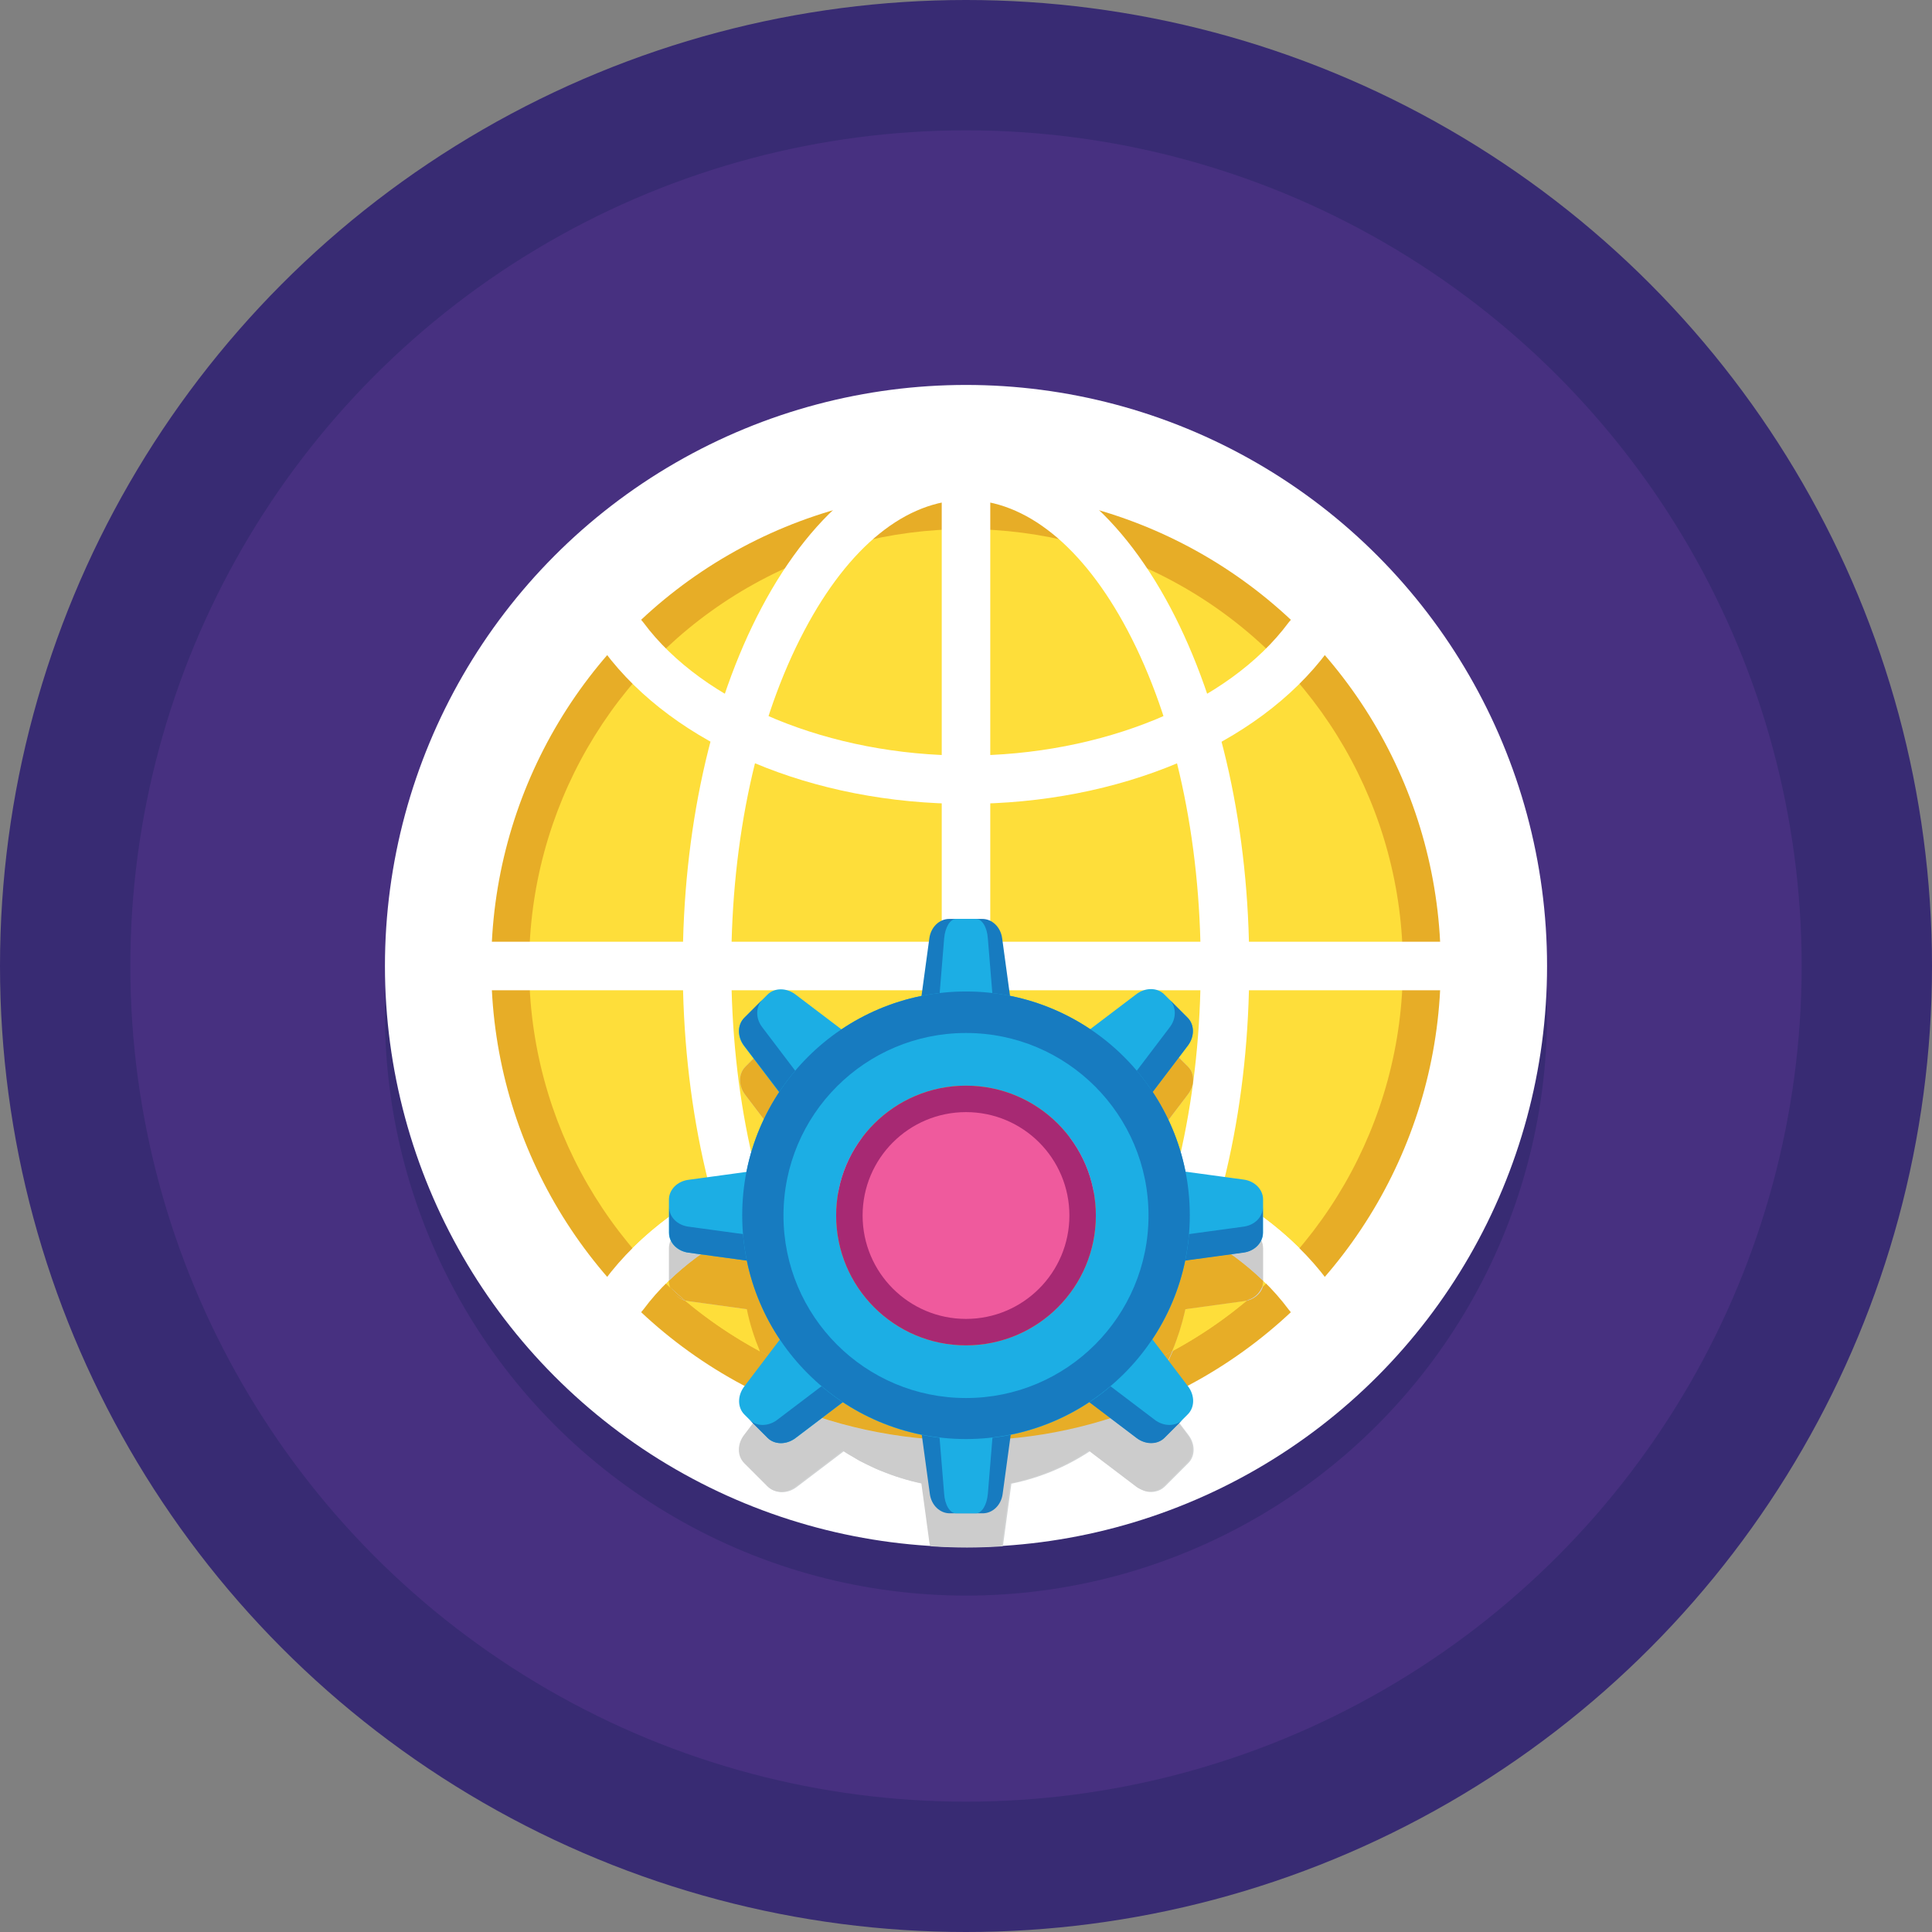 <svg xmlns="http://www.w3.org/2000/svg" xml:space="preserve" viewBox="102 102 796 796">
    <rect x="102" y="102" width="796" height="796" fill="#808080" stroke="none"/>
    <switch>
        <g>
            <circle fill="#382B73" cx="500" cy="500" r="398"/>
            <circle fill="#473080" cx="500" cy="500" r="344.3"/>
            <circle fill="#382B73" cx="500" cy="520" r="239.4"/>
            <g>
                <circle fill="#FFF" cx="500" cy="500" r="239.4"/>
                <circle fill="#E7AD27" cx="500" cy="500" r="195.6"/>
                <circle fill="#FEDE3A" cx="500" cy="500" r="180"/>
                <path fill="#FFF" d="M500 712c-32.4 0-62.3-22.9-84.3-64.5-20.9-39.6-32.4-91.9-32.4-147.5s11.5-107.9 32.4-147.5c22-41.6 51.9-64.5 84.3-64.5s62.3 22.9 84.3 64.5c20.9 39.6 32.4 91.9 32.4 147.5s-11.5 107.9-32.4 147.5c-22 41.6-51.9 64.5-84.3 64.5zm0-404c-24.6 0-48.3 19.1-66.6 53.8-19.4 36.7-30.1 85.8-30.1 138.1S414 601.3 433.4 638c18.3 34.7 42 53.8 66.6 53.8 24.6 0 48.3-19.1 66.6-53.8 19.4-36.7 30.1-85.8 30.1-138.1S586 398.5 566.6 361.8c-18.3-34.6-42-53.8-66.6-53.8z"/>
                <path fill="#FFF" d="M500 433.2c-63.1 0-120.1-24.1-149-62.8-3.3-4.4-2.4-10.7 2.1-14 4.4-3.3 10.7-2.4 14 2.1 24.7 33.3 76.9 54.8 132.9 54.8s108.2-21.5 132.9-54.8c3.3-4.4 9.6-5.4 14-2.1 4.4 3.3 5.4 9.6 2.1 14-28.9 38.8-85.9 62.8-149 62.8zM695.6 510H304.4c-5.5 0-10-4.5-10-10s4.5-10 10-10h391.1c5.5 0 10 4.5 10 10 .1 5.5-4.4 10-9.9 10z"/>
                <path fill="#FFF" d="M500 705.6c-5.5 0-10-4.5-10-10V304.4c0-5.5 4.5-10 10-10s10 4.5 10 10v391.1c0 5.6-4.5 10.1-10 10.1z"/>
                <path fill="#FFF" d="M359.1 645.6c-2.1 0-4.2-.6-6-2-4.4-3.3-5.4-9.6-2.1-14 28.8-38.8 85.9-62.8 149-62.8 63.1 0 120.1 24.1 149 62.8 3.3 4.4 2.4 10.7-2.1 14-4.4 3.3-10.7 2.4-14-2.1-24.7-33.3-76.9-54.8-132.9-54.8s-108.2 21.5-132.9 54.8c-2 2.7-5 4.1-8 4.1z"/>
                <path fill="#D1D3D4" d="M622.4 616.2c0-4.1-3.4-7.6-8-8.2l-23.9-3.3c-.9-4.7-2.2-9.3-3.8-13.7-.3-.7-.5-1.4-.8-2.1-2.4-6-5.3-11.7-8.9-17l14.5-19.1c1.9-2.5 2.5-5.5 1.8-8.1-.3-1.3-1-2.4-1.9-3.3l-7.5-7.5-2.1-2.1c-2.9-2.9-7.8-2.9-11.5-.1l-19 14.5c-9.8-6.6-20.9-11.3-32.9-13.7l-3.2-23.6c-.6-4.6-4.1-8-8.2-8H493.4c-4.1 0-7.6 3.4-8.2 8l-3.2 23.6c-2.2.4-4.4 1-6.5 1.6-.4.1-.7.2-1.1.3-8.8 2.6-17 6.4-24.4 11.3-.3.2-.6.4-.8.6l-19-14.5c-3.7-2.8-8.6-2.8-11.5.1l-9.6 9.6c-2.9 2.9-2.9 7.8-.1 11.5l14.5 19.1c-2.1 3.2-4.1 6.6-5.8 10.2-.8 1.6-1.5 3.1-2.2 4.7l-.9 2.1c-1.1 2.8-2.1 5.7-2.9 8.6-.7 2.4-1.3 4.8-1.7 7.2l-23.9 3.3c-4.6.6-8 4.1-8 8.2v13.7c0 4.1 3.4 7.6 8 8.2l24 3.3c2.4 11.8 7.1 22.8 13.6 32.5L409 693.5c-2.8 3.7-2.8 8.6.1 11.5l9.6 9.6c2.9 2.9 7.8 2.9 11.5.1l19.5-14.8c1.3.9 2.7 1.7 4.1 2.5.9.5 1.8 1.1 2.7 1.6l3 1.5c.7.3 1.4.7 2.1 1 1.2.6 2.4 1.1 3.6 1.6 5.4 2.2 11.1 4 16.9 5.2l3.3 24.3.3 1.5c4.9.3 9.8.5 14.7.5s9.8-.2 14.7-.5c.1-.5.3-1 .3-1.5l3.3-24.3c11.8-2.4 22.7-7 32.4-13.4l19.5 14.8c.4.3.7.5 1.1.7.5.3 1 .5 1.5.7.4.2.8.3 1.2.4.4.1.9.2 1.3.2h.9c.5 0 1-.1 1.5-.2 1.5-.3 2.8-1 3.9-2.1l7.5-7.5 2.1-2.1c2.9-2.9 2.9-7.8.1-11.5L577 673.9c.2-.3.3-.5.5-.8 2-3.1 3.9-6.3 5.5-9.7.3-.5.5-1.1.8-1.6.8-1.7 1.6-3.5 2.3-5.2.3-.9.7-1.8 1-2.7.4-1.1.7-2.1 1.1-3.2.1-.3.2-.7.3-1 .3-1.1.7-2.3 1-3.4.3-1.1.5-2.1.8-3.2.1-.6.3-1.1.4-1.7l24-3.3c3.8-.5 6.8-3 7.7-6.2.2-.7.3-1.3.3-2v-13.7z"/>
                <path fill="#FEDE3A" d="M622.4 629.6v.3c0 .7-.1 1.4-.3 2-.1.2-.1.4-.2.5.6-.5 1.2-1.1 1.7-1.6l-1.2-1.2zM590.3 641.4c-.1.6-.2 1.2-.4 1.7-.2 1.1-.5 2.1-.8 3.2-.3 1.1-.6 2.3-1 3.4-.1.3-.2.7-.3 1-.3 1.1-.7 2.1-1.1 3.2-.3.9-.6 1.8-1 2.7-.3.7-.6 1.4-.9 2.2 11-5.9 21.4-13 30.9-21l-1.5.3-23.9 3.3zM377.6 629.6l-1.2 1.2c.6.5 1.1 1.1 1.7 1.6-.3-.8-.5-1.7-.5-2.5v-.3zM385.7 638.1l-1.5-.3c9.5 8 19.9 15 30.9 21-2.3-5.5-4.2-11.3-5.4-17.4l-24-3.3z"/>
                <path fill="#FFF" d="M647.8 628.1c-4.4 5.1-9.1 9.9-14 14.5 3.4 3.5 9 4 13.1 1 4.4-3.3 5.4-9.6 2.1-14l-1.2-1.5zM352.2 628.1l-1.2 1.5c-3.3 4.4-2.4 10.7 2.1 14 1.8 1.3 3.9 2 6 2 2.6 0 5.2-1 7.1-3-4.9-4.6-9.6-9.4-14-14.5zM582.6 581.7c1.2 2.4 2.3 4.8 3.2 7.2.3.7.5 1.4.8 2.1 1.6 4.4 2.9 9 3.8 13.7l23.9 3.3c4.6.6 8 4.1 8 8.2v13.4l1.2 1.2c4.9-4.6 9.5-9.5 13.8-14.6-14.4-14.3-33.2-26-54.7-34.5zM377.6 629.6v-13.4c0-4.1 3.4-7.6 8-8.2l23.9-3.3c.5-2.4 1.1-4.9 1.7-7.2.8-2.9 1.8-5.8 2.9-8.6l.9-2.1c.7-1.6 1.4-3.2 2.2-4.7.1-.1.1-.3.2-.4-21.5 8.4-40.3 20.2-54.8 34.6 4.3 5.1 8.9 10 13.8 14.6.4-.5.8-.9 1.2-1.3z"/>
                <path fill="#CCC" d="m419.8 678.4-11.3 14.9c-2.8 3.7-2.8 8.6.1 11.5l9.6 9.6c2.9 2.9 7.8 2.9 11.5.1l19.5-14.8c1.3.9 2.7 1.7 4.1 2.5.9.5 1.8 1.1 2.7 1.6l3 1.5c.7.3 1.4.7 2.1 1 1.2.6 2.4 1.1 3.6 1.6 5.4 2.2 11.1 4 16.9 5.2l3.3 24.3.3 1.5c4.9.3 9.8.5 14.7.5s9.8-.2 14.7-.5c.1-.5.3-1 .3-1.5l3.3-24.3c11.8-2.4 22.7-7 32.4-13.4l19.5 14.8c.4.3.7.5 1.1.7.5.3 1 .5 1.5.7.4.2.8.3 1.2.4.4.1.9.2 1.3.2h.9c.5 0 1-.1 1.5-.2 1.5-.3 2.8-1 3.9-2.1l7.5-7.5 2.1-2.1c2.9-2.9 2.9-7.8.1-11.5l-11.3-14.9c-24.5 11-51.6 17.2-80.2 17.2-28.3.2-55.4-6-79.9-17z"/>
                <path fill="#E7AD27" d="M577.3 673.1c2-3.1 3.9-6.3 5.5-9.7.3-.5.5-1.1.8-1.6.5-1 .9-2 1.4-3.1-25.4 13.6-54.3 21.3-85 21.3-30.7 0-59.6-7.7-84.9-21.3 2.3 5.3 5 10.4 8.2 15.1l-3.4 4.5c24.5 11 51.6 17.2 80.2 17.2s55.7-6.1 80.2-17.2l-3.4-4.5c0-.2.2-.4.4-.7zM384.2 637.8c-2.1-1.7-4.1-3.5-6.1-5.4.9 2.5 3.2 4.5 6.1 5.4zM621.9 632.4c-2 1.8-4 3.6-6 5.3 2.8-.8 5-2.8 6-5.3zM582.6 581.7c-1.7-3.4-3.6-6.6-5.6-9.8l14.5-19.1c1.9-2.5 2.5-5.5 1.8-8.1-.3-1.3-1-2.4-1.9-3.3l-7.5-7.5-2.1-2.1c-2.9-2.9-7.8-2.9-11.5-.1l-19 14.5c-9.8-6.6-20.9-11.3-32.9-13.7l-3.2-23.6c-.6-4.6-4.1-8-8.2-8H493.4c-4.1 0-7.6 3.4-8.2 8l-3.2 23.6c-2.2.4-4.4 1-6.5 1.6-.4.1-.7.2-1.1.3-8.8 2.6-17 6.4-24.4 11.3-.3.2-.6.4-.8.6l-19-14.5c-3.7-2.8-8.6-2.8-11.5.1l-9.6 9.6c-2.9 2.9-2.9 7.8-.1 11.5l14.5 19.1c-2.1 3.1-3.9 6.4-5.6 9.8 24.7-9.7 53-15 82.6-15 29.1-.1 57.4 5.2 82.1 14.8z"/>
                <path fill="#E7AD27" d="M622.4 629.9v-.3c-27.3-26.4-73.4-42.9-122.4-42.9s-95.1 16.5-122.4 42.9v.3c0 .9.2 1.7.5 2.5 2 1.8 4 3.6 6.1 5.4l1.5.3 24 3.3c1.2 6 3.1 11.8 5.4 17.4 25.3 13.6 54.2 21.3 84.9 21.3 30.7 0 59.6-7.7 84.9-21.3.3-.7.6-1.4.9-2.2.3-.9.7-1.8 1-2.7.4-1.1.7-2.1 1.1-3.2.1-.3.2-.7.3-1 .3-1.1.7-2.3 1-3.4.3-1.1.5-2.1.8-3.2.1-.6.3-1.1.4-1.7l24-3.3 1.5-.3c2.1-1.7 4.1-3.5 6-5.3.1-.2.2-.4.2-.5.2-.7.3-1.4.3-2.1z"/>
                <path fill="#CCC" d="m415 586.9-.9 2.1c-1.1 2.8-2.1 5.7-2.9 8.6-.7 2.4-1.3 4.8-1.7 7.2l-23.9 3.3c-4.6.6-8 4.1-8 8.2v13.4c27.3-26.4 73.4-42.9 122.4-42.9s95.1 16.5 122.4 42.9v-13.4c0-4.1-3.4-7.6-8-8.2l-23.9-3.3c-.9-4.7-2.2-9.3-3.8-13.7-.3-.7-.5-1.4-.8-2.1-1-2.5-2-4.9-3.2-7.2-24.7-9.7-53-15-82.6-15-29.6 0-57.9 5.3-82.6 15-.1.1-.1.3-.2.4-.9 1.5-1.6 3.1-2.3 4.7z"/>
                <g>
                    <path fill="#177BC0" d="M511.3 532.6h-22.7c-5.1 0-9-5.2-8.2-11l4.5-33c.6-4.6 4.1-8 8.2-8h13.6c4.1 0 7.6 3.4 8.2 8l4.5 33c.9 5.8-3 11-8.1 11zM488.7 673.5h22.7c5.1 0 9 5.2 8.2 11l-4.5 33c-.6 4.6-4.1 8-8.2 8h-13.6c-4.1 0-7.6-3.4-8.2-8l-4.5-33c-.9-5.8 3-11 8.1-11z"/>
                    <path fill="#1CAEE4" d="M506.8 532.6h-13.6c-3.1 0-5.4-5.2-4.9-11l2.7-33c.4-4.6 2.5-8 4.9-8h8.2c2.5 0 4.6 3.4 4.9 8l2.7 33c.5 5.8-1.8 11-4.9 11zM493.2 673.5h13.6c3.1 0 5.4 5.2 4.9 11l-2.7 33c-.4 4.6-2.5 8-4.9 8h-8.2c-2.5 0-4.6-3.4-4.9-8l-2.7-33c-.5-5.8 1.8-11 4.9-11zM570.4 614.4v-22.7c0-5.1 5.2-9 11-8.2l33 4.5c4.6.6 8 4.1 8 8.2v13.6c0 4.1-3.4 7.6-8 8.2l-33 4.5c-5.8.9-11-3-11-8.1z"/>
                    <path fill="#177BC0" d="m614.3 607.4-33 4.5c-5.8.8-11-3.1-11-8.2v10.7c0 5.1 5.2 9 11 8.2l33-4.5c4.6-.6 8-4.1 8-8.2v-10.7c.1 4.1-3.3 7.6-8 8.2z"/>
                    <path fill="#1CAEE4" d="M429.6 591.7v22.7c0 5.1-5.2 9-11 8.2l-33-4.5c-4.6-.6-8-4.1-8-8.2v-13.6c0-4.1 3.4-7.6 8-8.2l33-4.5c5.8-.9 11 3 11 8.1z"/>
                    <path fill="#177BC0" d="m385.7 607.4 33 4.5c5.8.8 11-3.1 11-8.2v10.7c0 5.1-5.2 9-11 8.2l-33-4.5c-4.6-.6-8-4.1-8-8.2v-10.7c-.1 4.1 3.3 7.6 8 8.2z"/>
                    <g>
                        <path fill="#1CAEE4" d="m557.8 561.3-16-16c-3.6-3.6-2.7-10 1.9-13.6l26.5-20.1c3.7-2.8 8.6-2.8 11.5.1l9.6 9.6c2.9 2.9 2.9 7.8.1 11.5l-20.1 26.5c-3.5 4.7-9.9 5.6-13.5 2z"/>
                        <path fill="#177BC0" d="m583.9 525.3-20.1 26.5c-3.5 4.6-10 5.6-13.6 1.9l7.5 7.5c3.6 3.6 10 2.7 13.6-1.9l20.1-26.5c2.8-3.7 2.8-8.6-.1-11.5l-7.5-7.5c2.9 2.9 3 7.8.1 11.5z"/>
                        <path fill="#1CAEE4" d="m442.2 644.8 16 16c3.6 3.6 2.7 10-1.9 13.6l-26.5 20.1c-3.7 2.8-8.6 2.8-11.5-.1l-9.6-9.6c-2.9-2.9-2.9-7.8-.1-11.5l20.1-26.5c3.5-4.7 9.9-5.6 13.5-2z"/>
                        <path fill="#177BC0" d="m422.2 687 26.5-20.1c4.6-3.5 5.6-10 1.9-13.6l7.5 7.5c3.6 3.6 2.7 10-1.9 13.6l-26.5 20.1c-3.7 2.8-8.6 2.8-11.5-.1l-7.5-7.5c2.9 2.9 7.8 2.9 11.5.1z"/>
                    </g>
                    <g>
                        <path fill="#1CAEE4" d="m541.8 660.8 16-16c3.6-3.6 10-2.7 13.6 1.9l20.1 26.5c2.8 3.7 2.8 8.6-.1 11.5l-9.6 9.6c-2.9 2.9-7.8 2.9-11.5.1l-26.5-20.1c-4.7-3.4-5.6-9.8-2-13.5z"/>
                        <path fill="#177BC0" d="m577.8 687-26.5-20.1c-4.6-3.5-5.6-10-1.9-13.6l-7.5 7.5c-3.6 3.6-2.7 10 1.9 13.6l26.5 20.1c3.7 2.8 8.6 2.8 11.5-.1l7.5-7.5c-2.9 2.9-7.8 2.9-11.5.1z"/>
                        <path fill="#1CAEE4" d="m458.2 545.3-16 16c-3.6 3.6-10 2.7-13.6-1.9l-20.1-26.5c-2.8-3.7-2.8-8.6.1-11.5l9.6-9.6c2.9-2.9 7.8-2.9 11.5-.1l26.5 20.1c4.7 3.4 5.6 9.8 2 13.5z"/>
                        <path fill="#177BC0" d="m416.1 525.3 20.1 26.5c3.5 4.6 10 5.6 13.6 1.9l-7.5 7.5c-3.6 3.6-10 2.7-13.6-1.9l-20.1-26.5c-2.8-3.7-2.8-8.6.1-11.5l7.5-7.5c-2.9 2.9-3 7.8-.1 11.5z"/>
                    </g>
                    <g>
                        <path fill="#1CAEE4" d="M500 510.5c-50.9 0-92.2 41.3-92.2 92.2S449.1 695 500 695c50.9 0 92.2-41.3 92.2-92.2s-41.3-92.3-92.2-92.3zm0 145.8c-29.6 0-53.5-24-53.5-53.5 0-29.6 24-53.5 53.5-53.5 29.6 0 53.5 24 53.5 53.5s-23.9 53.5-53.5 53.5z"/>
                    </g>
                    <g>
                        <path fill="#177BC0" d="M500 510.5c-50.9 0-92.2 41.3-92.2 92.2 0 50.9 41.3 92.2 92.2 92.2 50.9 0 92.2-41.3 92.2-92.2 0-50.9-41.3-92.2-92.2-92.2zm0 167.5c-41.6 0-75.2-33.7-75.2-75.2 0-41.6 33.7-75.2 75.2-75.2 41.6 0 75.2 33.7 75.2 75.2S541.6 678 500 678z"/>
                    </g>
                    <g>
                        <circle fill="#A72973" cx="500" cy="602.8" r="53.5"/>
                    </g>
                    <g>
                        <circle fill="#EF5A9D" cx="500" cy="602.8" r="42.6"/>
                    </g>
                </g>
            </g>
        </g>
    </switch>
</svg>
